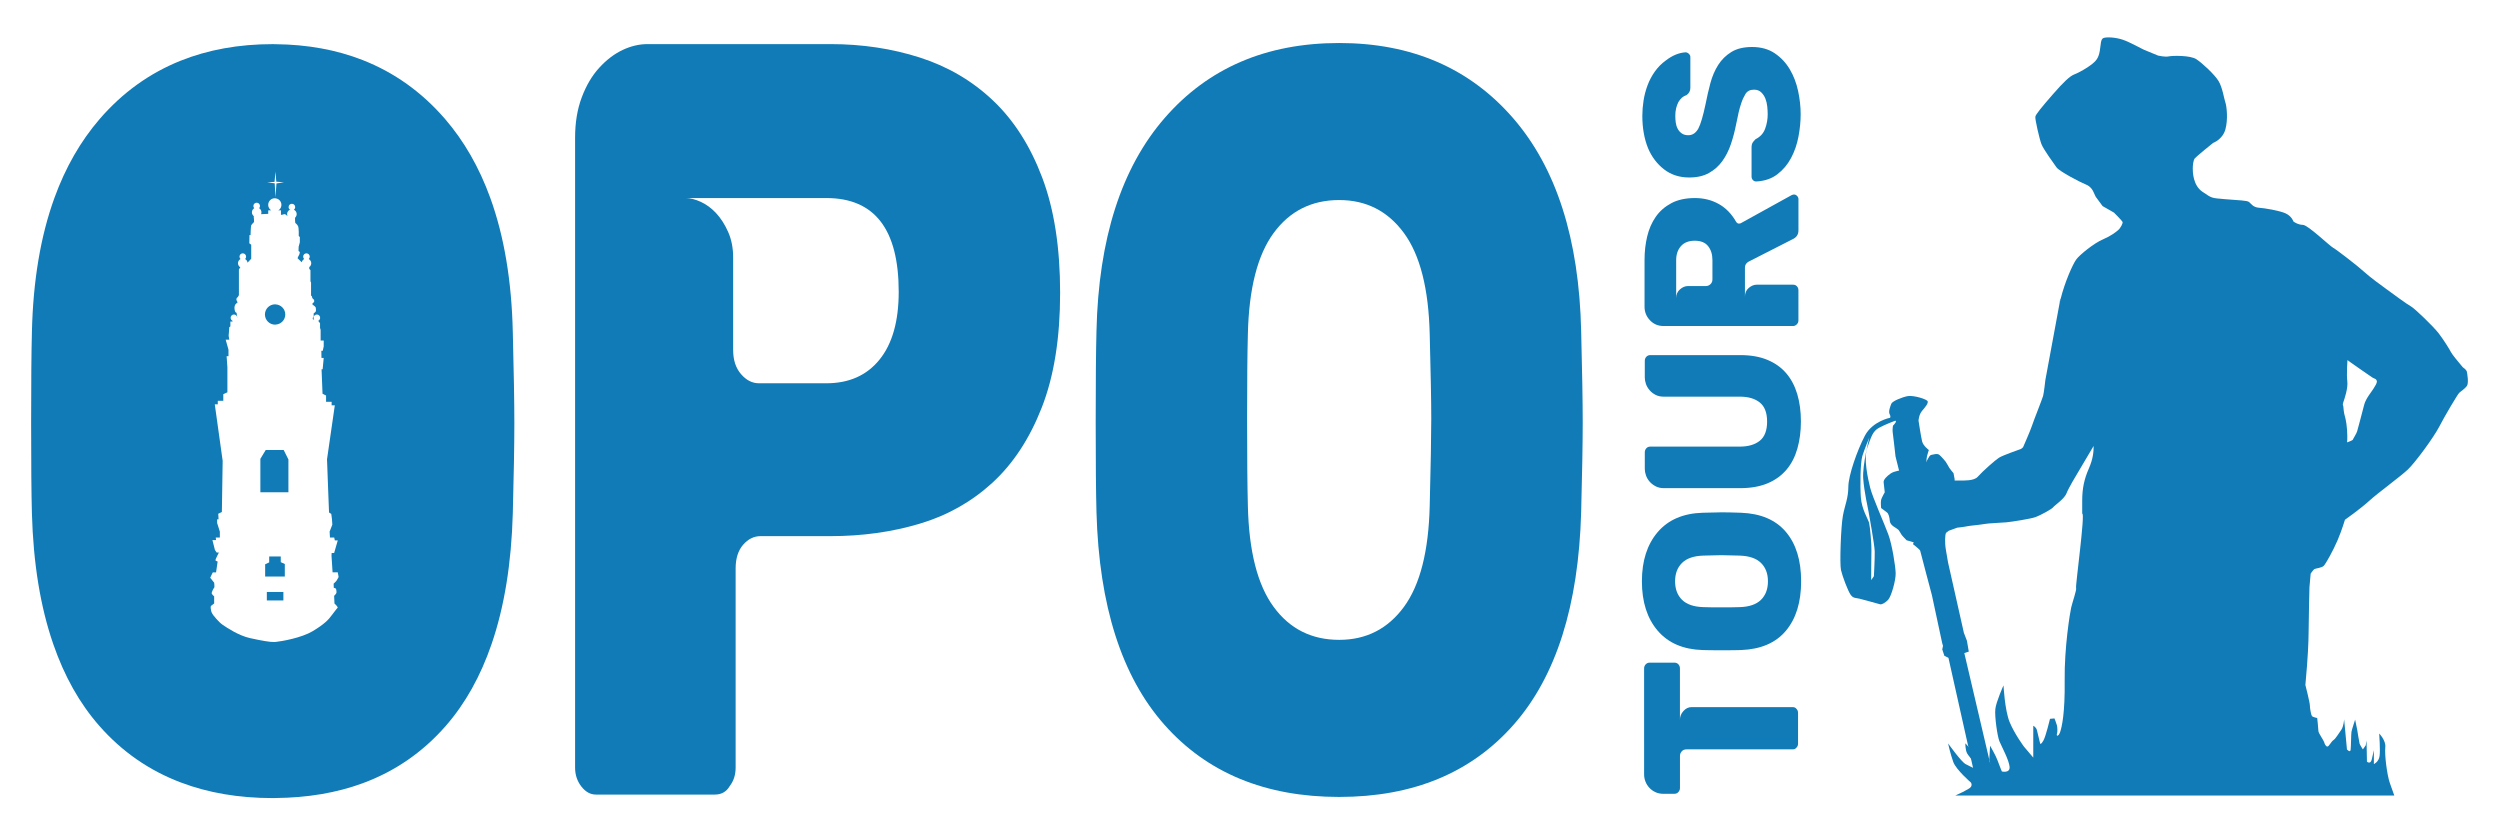 <?xml version="1.0" encoding="utf-8"?>
<!-- Generator: Adobe Illustrator 23.0.1, SVG Export Plug-In . SVG Version: 6.00 Build 0)  -->
<svg width="400" height="133" version="1.1" id="Layer_6" xmlns="http://www.w3.org/2000/svg" xmlns:xlink="http://www.w3.org/1999/xlink" x="0px" y="0px"
	 viewBox="0 0 803.87 266.64" style="enable-background:new 0 0 803.87 266.64;" xml:space="preserve">
<style type="text/css">
	.st0{fill:#107BB6;}
	.st1{display:none;fill:none;}
</style>
<path class="st0" d="M793.21,119.2c-0.13-0.66-1.31-1.44-1.31-1.44l-1.31-1.58c0,0-2.1-2.49-2.49-3.28
	c-0.39-0.78-2.23-3.8-3.94-6.03c-1.7-2.23-7.86-8.13-8.91-8.66c-1.05-0.52-6.56-4.59-8-5.64c-1.45-1.05-5.25-3.8-7.09-5.51
	c-1.83-1.7-8.79-7.08-9.97-7.73c-1.18-0.66-8.13-7.35-9.7-7.35c-1.58,0-3.02-1.05-3.02-1.05s-0.52-1.7-2.49-2.62
	c-1.97-0.92-6.82-1.71-8.66-1.84c-1.83-0.13-2.49-1.31-3.14-1.83c-0.66-0.53-3.15-0.53-7.74-0.92c-4.59-0.4-4.07-0.26-7.22-2.36
	c-3.14-2.1-3.14-6.56-3.14-7.48s0.13-2.62,0.65-3.28c0.53-0.65,5.9-4.98,5.9-4.98s3.02-1.05,3.94-4.33c0.92-3.28,0.39-7.61,0-8.66
	c-0.4-1.05-0.92-4.85-2.23-6.95c-1.31-2.1-5.12-5.64-7.08-6.95c-1.97-1.31-7.74-1.18-8.92-0.92s-3.41-0.26-3.41-0.26
	s-4.07-1.71-4.46-1.84c-0.4-0.13-4.59-2.49-6.94-3.28c-2.35-0.78-5.26-0.91-6.18-0.52c-0.92,0.39-0.79,1.97-1.18,4.2
	c-0.39,2.23-1.18,3.14-2.49,4.19s-4.2,2.76-5.64,3.28c-1.44,0.53-3.41,2.36-6.95,6.43s-5.51,6.43-5.63,7.21
	c-0.13,0.79,1.3,7.09,1.96,8.79c0.65,1.71,3.93,6.17,4.85,7.48c0.92,1.31,7.74,4.85,9.44,5.51c1.71,0.65,2.36,2.23,2.36,2.23
	l0.79,1.7l2.23,3.02l3.67,2.1c0,0,2.62,2.62,2.76,3.01c0.13,0.4-0.66,1.97-1.45,2.63c-0.78,0.65-2.23,1.83-4.98,3.01
	c-2.76,1.18-7.35,4.86-8.49,6.43c-1.06,1.45-3.63,7.08-5.05,12.8c-0.12,0.46-0.22,0.93-0.32,1.39l-4.54,24.52
	c0,0-0.46,4.14-0.73,5.14c-0.27,0.99-3.17,8.26-3.62,9.7c-0.46,1.44-2.81,6.77-2.81,6.77s-0.36,0.45-0.81,0.63s-5.7,1.98-6.97,2.79
	c-1.26,0.82-5.04,4.15-6.84,6.14c-1.19,1.32-4.42,1.18-5.72,1.18c-1.31,0-1.68,0-1.68,0v-0.46l-0.36-1.91c0,0-1.08-1.24-1.35-1.7
	c-0.27-0.45-0.9-1.62-1.17-1.98c-0.27-0.36-1.27-1.53-1.99-2.17c-0.72-0.63-2.07-0.09-2.71,0c-0.63,0.09-1.44,2.26-1.89,2.8
	c-0.45,0.54-2.35,0.81-2.98,0.99s-2.71,0.91-3.7,1c-0.99,0.09-3.25,0.36-4.42,1.17c-1.17,0.81-2.35,1.98-2.26,2.8
	c0.09,0.81,0.36,3.25,0.36,3.25s-0.99,1.71-1.17,2.43c-0.18,0.72,0,2.62,0,2.62s1.35,0.99,1.9,1.44c0.54,0.45,0.81,1.63,0.9,2.71
	c0.09,1.08,1.17,1.8,1.53,1.99c0.36,0.18,1.27,0.9,1.27,0.9s0.81,1.17,0.9,1.44c0.09,0.27,1.71,1.9,1.71,1.9s2.44,0.63,3.34,1.08
	c0.9,0.45,2.8,0.27,3.7,0c0.9-0.27,3.25-1.17,3.52-1.62c0.27-0.46,2.98-2.53,2.98-2.53l2.71-0.99c0,0,2.52-0.27,3.24-0.46
	c0.73-0.18,4.16-0.45,5.51-0.72c1.35-0.27,5.14-0.36,7.04-0.54c1.89-0.18,7.87-1.13,9.4-1.68c1.54-0.55,5.31-2.62,5.67-3.16
	c0.36-0.54,3.63-2.7,4.29-4.48c0.63-1.7,3.49-6.4,3.49-6.4l5.23-8.84c0,1.84-0.13,4.07-1.57,7.34c-1.44,3.28-2.1,6.3-2.1,10.23v4.2
	c1.05-0.52-2.23,23.35-1.97,23.87c0.27,0.53-1.18,4.59-1.57,6.3c-0.39,1.7-2.23,12.85-2.1,23.48c0.13,10.62-0.92,14.95-1.44,16.52
	c-0.53,1.58-1.31,1.45-1.05,0.66c0.26-0.79,0.13-2.23,0-2.76c-0.13-0.52-0.79-2.23-0.79-2.23l-1.44,0.14c0,0-1.31,5.5-2.1,6.95
	c-0.79,1.44-1.05,1.05-1.05,1.05s-0.79-3.28-1.05-4.33s-1.18-1.44-1.18-1.44v10.23l-3.01-3.55c0,0-3.02-4.06-4.59-7.87
	c-1.57-3.8-1.97-11.8-1.97-11.8s-2.36,5.25-2.63,7.61c-0.26,2.36,0.66,8.79,1.32,10.36c0.65,1.57,3.14,6.16,3.27,8.26
	c0.14,2.1-2.49,1.45-2.49,1.45s-0.92-2.23-1.44-3.68c-0.52-1.44-2.34-4.59-2.34-4.59l-0.28,4.59c0,0,1.05,2.36-0.92,1.18
	c-1.97-1.18-6.76-6.55-6.76-6.55s-0.06,2.09,0.59,3.27c0.64,1.14,4.72,5.74,4.98,6.03c-0.24-0.1-4.1-1.85-5.5-2.62
	c-1.4-0.76-5.38-6.32-5.63-6.66c0.06,0.3,0.82,3.63,1.69,6.01c0.92,2.49,5.64,6.56,5.64,6.56s0.53,0.65,0,1.44
	c-0.52,0.79-4.98,2.75-4.98,2.75h141.13c0,0-0.53-1.44-1.44-4.06c-0.92-2.63-1.71-9.18-1.45-11.41c0.27-2.23-1.96-4.46-1.96-4.46
	s0.39,5.24,0.13,7.21c-0.27,1.97-1.84,2.62-1.84,2.62v-4.46c0,0-0.26,1.05-0.66,2.89c-0.39,1.84-1.57,0.79-1.57,0.79l-0.13-6.82
	l-0.26,1.57l-0.92,1.31c0,0-0.92-1.44-1.05-1.83c-0.13-0.4-0.75-4.36-0.75-4.36l-0.69-3.38c0,0-1.05,3.15-1.18,3.93
	c-0.13,0.79-0.13,4.72-0.27,5.77c-0.13,1.05-1.18-0.13-1.18-0.13l-0.91-9.7c0,0-0.14,2.36-0.92,3.41c-0.79,1.05-1.71,2.75-2.49,3.28
	c-0.79,0.52-1.45,2.09-1.97,2.09c-0.53,0-0.92-0.91-1.05-1.44c-0.13-0.52-1.84-2.88-1.84-3.54s-0.39-4.2-0.39-4.2
	s-1.44-0.26-1.71-0.65c-0.26-0.4-0.65-2.49-0.65-3.41s-1.44-6.56-1.44-6.56s0.39-4.85,0.52-6.17c0.13-1.31,0.52-7.47,0.52-11.01
	s0.27-14.3,0.27-14.3l0.39-4.33c0,0,0.79-1.18,1.18-1.44s2.36-0.39,3.02-1.05c0.65-0.66,3.01-4.85,4.46-8.26
	c1.44-3.41,2.36-6.56,2.36-6.56s4.85-3.41,7.74-6.03c2.88-2.63,10.1-7.87,12.46-10.1c2.36-2.23,8.26-10.23,10.1-13.77
	c1.83-3.55,5.9-10.37,6.42-10.89c0.53-0.53,1.84-1.31,2.49-2.23C793.87,122.87,793.35,119.85,793.21,119.2z M763.15,124.71
	c-0.4,0.69-2.46,3.14-2.95,5.11c-0.5,1.97-1.39,5.31-1.39,5.31s-0.68,2.56-0.88,3.25c-0.19,0.69-1.28,2.36-1.37,2.66
	c-0.1,0.29-1.87,0.88-1.87,0.88s0.19-0.98,0-4.03c-0.2-3.05-0.79-4.62-0.89-5.12c-0.1-0.49-0.29-1.77-0.29-2.26s-0.4-0.49,0-1.57
	c0.39-1.09,1.55-4.53,1.26-6.69c-0.28-2.17,0.05-6.79,0.05-6.79s2.13,1.57,3.6,2.56c1.48,0.98,3.64,2.56,4.43,3.05
	s1.08,0.29,1.38,0.98C764.52,122.74,763.54,124.02,763.15,124.71z"/>
<path class="st0" d="M662.55,95.93c-0.12,0.46-0.22,0.93-0.32,1.39l0.22-1.6L662.55,95.93z"/>
<path class="st0" d="M640.66,248.27l-9.04-38.6l1.44-0.47l-0.6-3.49l-0.98-2.55l-5.09-22.63c0,0-0.22-1.27-0.69-4.02
	c-0.47-2.75-0.18-4.87-0.05-5.32c0.14-0.46-1.88-2.72-2.71-6.28c-0.83-3.56-2.88-11.69-3.23-13.7c-0.35-2.01-0.34-3.86-0.08-4.88
	c0.26-1.02,0.59-1.95,0.59-1.95s-1.81-1.32-2.17-2.78c-0.36-1.46-1.15-6.66-1.15-6.66s0.07-1.86,1.12-3.13
	c1.06-1.27,1.97-2.3,1.84-3.04c-0.13-0.74-4.6-2.04-6.39-1.73c-1.8,0.31-4.98,1.62-5.31,2.44c-0.33,0.82-1.01,2.57-0.55,3.36
	s0.14,1.17,0.14,1.17s-5.63,1.08-8.09,5.75c-2.46,4.67-5.31,12.78-5.33,16.48c-0.02,3.7-1.09,5.74-1.74,9.22
	c-0.65,3.49-1.08,15.53-0.62,17.52c0.45,1.99,2.26,6.79,3.11,7.95c0.85,1.16,1.47,0.94,2.83,1.25c1.36,0.31,6.06,1.68,6.62,1.8
	c0.56,0.12,1.57-0.38,2.58-1.42c1.02-1.05,2.51-6.31,2.44-8.58c-0.07-2.27-1.12-9.06-2.36-12.44c-1.23-3.38-5.13-12.07-5.86-15.1
	c-0.74-3.03-2.15-9.32-0.9-12.8c1.25-3.48,1.7-5.3,3.79-6.42c2.09-1.12,4.89-2.15,4.89-2.15s0.56-0.31,0.53,0.13
	c-0.03,0.44-0.96,1.36-0.96,1.36s-0.2,1.34-0.1,1.98c0.11,0.63,0.92,7.89,0.92,7.89l4.99,19.93c0,0,1.02,5.7,1.11,6.45
	c0.09,0.75-0.49,1.83-0.49,1.83s2.27,1.79,2.32,2.1c0.05,0.32,3.76,14.26,3.76,14.26l3.31,15.43l0.27,0.93l-0.24,1.13l0.68,2.06
	l1.31,0.65l9.71,43.44 M599.11,153.55c0.31,4.3,1.57,9.74,1.71,10.59c0.15,0.85,1.94,10.66,1.99,12.83
	c0.05,2.17-0.26,7.99-0.26,7.99l-0.88,1.24c0,0,0.03-8.06,0.09-9.59c0.06-1.53-0.43-7.54-0.75-8.79c-0.32-1.25-2.35-4.27-2.65-8.14
	c-0.29-3.87-0.16-11.29,0.47-13.36c0.62-2.07,2.24-5.94,2.24-5.94S598.8,149.25,599.11,153.55z"/>
<g>
	<path class="st0" d="M528.66,214.6c0-0.52,0.18-0.96,0.53-1.32s0.77-0.53,1.25-0.53h7.96c0.52,0,0.95,0.18,1.28,0.53
		c0.33,0.36,0.5,0.79,0.5,1.32v16.5c0-1.04,0.38-1.98,1.14-2.81c0.76-0.83,1.61-1.24,2.56-1.24h32.57c0.52,0,0.92,0.19,1.21,0.57
		c0.33,0.33,0.5,0.76,0.5,1.28v9.88c0,0.52-0.17,0.95-0.5,1.28c-0.28,0.38-0.69,0.57-1.21,0.57h-34.13c-0.66,0-1.18,0.21-1.56,0.64
		c-0.38,0.43-0.57,0.92-0.57,1.49v10.31c0,0.47-0.17,0.9-0.5,1.28c-0.33,0.38-0.76,0.57-1.28,0.57h-3.63c-0.9,0-1.73-0.18-2.49-0.53
		c-0.76-0.36-1.41-0.83-1.96-1.42c-0.54-0.59-0.96-1.26-1.24-1.99c-0.28-0.73-0.43-1.48-0.43-2.24V214.6z"/>
	<path class="st0" d="M579.15,186.58c0,6.73-1.64,12.04-4.91,15.93c-3.27,3.89-8.08,5.95-14.43,6.19c-1.33,0.05-3.37,0.07-6.12,0.07
		c-2.75,0-4.81-0.02-6.19-0.07c-6.26-0.19-11.08-2.26-14.47-6.22c-3.39-3.96-5.08-9.25-5.08-15.89c0-6.59,1.7-11.86,5.08-15.82
		c3.39-3.96,8.21-6.03,14.47-6.22c2.75-0.09,4.81-0.14,6.19-0.14c1.42,0,3.46,0.05,6.12,0.14c6.35,0.24,11.16,2.29,14.43,6.15
		C577.51,174.55,579.15,179.85,579.15,186.58z M568.48,186.58c0-2.46-0.75-4.43-2.24-5.9c-1.49-1.47-3.78-2.25-6.86-2.35
		c-2.75-0.09-4.72-0.14-5.9-0.14c-1.18,0-3.1,0.05-5.76,0.14c-3.08,0.09-5.37,0.88-6.86,2.35c-1.49,1.47-2.24,3.44-2.24,5.9
		c0,2.51,0.75,4.5,2.24,5.97c1.49,1.47,3.78,2.25,6.86,2.35c1.33,0.05,3.25,0.07,5.76,0.07c2.56,0,4.53-0.02,5.9-0.07
		c3.08-0.09,5.37-0.88,6.86-2.35C567.73,191.08,568.48,189.09,568.48,186.58z"/>
	<path class="st0" d="M559.59,156.64h-24.6c-1,0-1.87-0.2-2.63-0.6c-0.76-0.4-1.4-0.9-1.92-1.49c-0.52-0.59-0.91-1.25-1.17-1.99
		c-0.26-0.73-0.39-1.43-0.39-2.1v-5.33c0-0.52,0.17-0.96,0.5-1.32c0.33-0.36,0.76-0.53,1.28-0.53h28.8c2.7,0,4.84-0.63,6.4-1.88
		c1.56-1.25,2.35-3.31,2.35-6.15s-0.78-4.89-2.35-6.15c-1.56-1.26-3.7-1.88-6.4-1.88h-24.53c-1,0-1.87-0.2-2.63-0.6
		c-0.76-0.4-1.4-0.91-1.92-1.53c-0.52-0.62-0.9-1.28-1.14-1.99c-0.24-0.71-0.36-1.4-0.36-2.06v-5.33c0-0.52,0.17-0.96,0.5-1.32
		c0.33-0.36,0.76-0.53,1.28-0.53h28.94c3.37,0,6.27,0.51,8.71,1.53c2.44,1.02,4.46,2.45,6.04,4.3c1.59,1.85,2.77,4.09,3.56,6.72
		c0.78,2.63,1.17,5.56,1.17,8.78c0,3.18-0.38,6.09-1.14,8.75c-0.76,2.66-1.93,4.92-3.52,6.79c-1.59,1.87-3.61,3.33-6.08,4.37
		C565.87,156.12,562.96,156.64,559.59,156.64z"/>
	<path class="st0" d="M578.29,63.71v10.03c0,1.33-0.62,2.28-1.85,2.84l-14.22,7.25c-0.76,0.43-1.14,1.07-1.14,1.92v9.31
		c0-1.18,0.42-2.12,1.24-2.81c0.83-0.69,1.67-1.03,2.52-1.03h11.73c0.52,0,0.92,0.17,1.21,0.5c0.33,0.33,0.5,0.76,0.5,1.28v9.74
		c0,0.47-0.18,0.89-0.53,1.24s-0.75,0.53-1.17,0.53h-41.67c-1.75,0-3.21-0.62-4.37-1.85c-1.16-1.23-1.74-2.68-1.74-4.34V83.27
		c0-2.65,0.28-5.18,0.85-7.57c0.57-2.39,1.49-4.5,2.77-6.33c1.28-1.82,2.95-3.28,5.01-4.37c2.06-1.09,4.59-1.64,7.57-1.64
		c2.84,0,5.4,0.64,7.68,1.92c2.28,1.28,4.12,3.18,5.55,5.69c0.24,0.38,0.52,0.58,0.85,0.6c0.33,0.02,0.59-0.04,0.78-0.18l16.21-8.96
		c0.28-0.14,0.55-0.21,0.78-0.21c0.38,0,0.71,0.15,1,0.46C578.15,62.99,578.29,63.33,578.29,63.71z M544.94,77.08
		c-1.94,0-3.42,0.58-4.44,1.74c-1.02,1.16-1.53,2.67-1.53,4.52v12.23c0-1.18,0.4-2.13,1.21-2.84c0.81-0.71,1.66-1.07,2.56-1.07h5.76
		c0.57,0,1.07-0.2,1.49-0.6c0.43-0.4,0.64-0.91,0.64-1.53v-6.19c0-1.85-0.46-3.35-1.39-4.52C548.32,77.66,546.89,77.08,544.94,77.08
		z"/>
	<path class="st0" d="M563.36,14.79c2.89,0,5.33,0.68,7.32,2.03c1.99,1.35,3.6,3.07,4.83,5.15c1.23,2.09,2.12,4.41,2.67,6.97
		c0.54,2.56,0.82,5.05,0.82,7.47c0,2.32-0.24,4.73-0.71,7.22c-0.47,2.49-1.27,4.78-2.38,6.86c-1.11,2.09-2.58,3.83-4.41,5.23
		c-1.82,1.4-4.09,2.17-6.79,2.31c-0.43,0-0.78-0.15-1.07-0.46c-0.28-0.31-0.43-0.68-0.43-1.1V47c0-0.28,0.02-0.53,0.07-0.75
		c0.05-0.21,0.12-0.41,0.21-0.6c0.19-0.33,0.52-0.73,1-1.21c1.52-0.76,2.55-1.88,3.09-3.38c0.55-1.49,0.82-3.05,0.82-4.66
		c0-0.71-0.05-1.53-0.14-2.45c-0.09-0.92-0.3-1.78-0.6-2.56c-0.31-0.78-0.76-1.46-1.35-2.03s-1.36-0.85-2.31-0.85
		c-1.28,0-2.2,0.47-2.77,1.42c-0.57,0.95-1.02,1.94-1.35,2.99c-0.28,0.81-0.56,1.77-0.82,2.88c-0.26,1.11-0.53,2.41-0.82,3.88
		c-0.43,2.18-0.98,4.29-1.67,6.33c-0.69,2.04-1.6,3.85-2.74,5.44c-1.14,1.59-2.57,2.87-4.3,3.84c-1.73,0.97-3.85,1.46-6.36,1.46
		c-3.13,0-5.82-0.86-8.07-2.6c-2.25-1.73-3.97-3.99-5.16-6.79c-1.23-3.03-1.85-6.52-1.85-10.45c0-1.56,0.13-3.19,0.39-4.87
		c0.26-1.68,0.69-3.32,1.28-4.91c0.59-1.59,1.38-3.07,2.35-4.44c0.97-1.37,2.14-2.56,3.52-3.56c2.09-1.61,4.2-2.49,6.33-2.63
		c0.38,0,0.74,0.15,1.07,0.46c0.33,0.31,0.5,0.65,0.5,1.03v9.95c0,1-0.43,1.78-1.28,2.35c-1,0.28-1.85,1.02-2.56,2.2
		c-0.66,1.28-1,2.75-1,4.41c0,0.71,0.05,1.43,0.14,2.17c0.1,0.74,0.31,1.41,0.64,2.03c0.33,0.62,0.77,1.11,1.32,1.49
		c0.54,0.38,1.24,0.57,2.1,0.57c1.33,0,2.39-0.71,3.2-2.13c0.76-1.42,1.54-4.08,2.35-7.96c0.43-2.23,0.94-4.44,1.53-6.65
		c0.59-2.2,1.43-4.16,2.52-5.87c1.09-1.71,2.5-3.09,4.23-4.16C558.44,15.33,560.66,14.79,563.36,14.79z"/>
</g>
<g>
	<g>
		<path class="st0" d="M340.88,93.82c0,14.54-1.96,26.83-5.89,36.87c-3.92,10.04-9.23,18.12-15.92,24.24
			c-6.69,6.12-14.49,10.51-23.41,13.16c-8.92,2.66-18.46,3.98-28.62,3.98h-22.47c-2.14,0-4.01,0.92-5.62,2.77
			c-1.6,1.85-2.41,4.39-2.41,7.62v64.05c0,2.31-0.63,4.27-1.87,5.89c-1.07,1.85-2.67,2.77-4.81,2.77h-38.25
			c-1.78,0-3.34-0.87-4.68-2.6c-1.34-1.73-2.01-3.75-2.01-6.06V43.97c0-4.85,0.71-9.18,2.14-12.98c1.43-3.81,3.3-6.98,5.62-9.52
			c2.32-2.54,4.82-4.44,7.49-5.71c2.68-1.27,5.35-1.9,8.03-1.9h58.85c10.17,0,19.75,1.44,28.76,4.33c9,2.89,16.85,7.5,23.54,13.85
			c6.69,6.35,11.95,14.6,15.78,24.76C338.96,66.94,340.88,79.28,340.88,93.82z M288.98,93.48c0-20.08-7.76-30.12-23.27-30.12H220.5
			c1.43,0,3.03,0.41,4.81,1.21c1.78,0.81,3.43,2.02,4.95,3.64c1.51,1.62,2.81,3.64,3.88,6.06c1.07,2.42,1.6,5.14,1.6,8.14v29.78
			c0,3.24,0.84,5.83,2.54,7.79c1.69,1.96,3.61,2.94,5.75,2.94h21.67c7.31,0,13.02-2.54,17.12-7.62
			C286.93,110.21,288.98,102.94,288.98,93.48z"/>
	</g>
</g>
<g>
	<path class="st0" d="M430.61,255.93c-23.76,0-42.5-7.74-56.21-23.23c-13.72-15.49-21-38.27-21.83-68.35
		c-0.17-6.28-0.25-15.94-0.25-28.96c0-13.02,0.08-22.78,0.25-29.29c0.67-29.63,7.99-52.47,21.96-68.52
		c13.97-16.05,32.66-24.07,56.09-24.07c23.25,0,41.87,8.03,55.84,24.07c13.97,16.05,21.29,38.89,21.96,68.52
		c0.33,13.02,0.5,22.79,0.5,29.29c0,6.73-0.17,16.39-0.5,28.96c-0.84,30.08-8.07,52.86-21.71,68.35
		C473.06,248.18,454.37,255.93,430.61,255.93z M430.61,205.42c8.7,0,15.64-3.54,20.83-10.61c5.18-7.07,7.94-17.9,8.28-32.49
		c0.33-13.02,0.5-22.33,0.5-27.95c0-5.61-0.17-14.7-0.5-27.27c-0.34-14.59-3.1-25.42-8.28-32.49C446.25,67.54,439.31,64,430.61,64
		c-8.87,0-15.9,3.54-21.08,10.61c-5.19,7.07-7.95,17.9-8.28,32.49c-0.17,6.29-0.25,15.38-0.25,27.27c0,12.12,0.08,21.44,0.25,27.95
		c0.33,14.59,3.09,25.42,8.28,32.49C414.71,201.89,421.74,205.42,430.61,205.42z"/>
</g>
<path class="st1" d="M108.61,195.04c0,0-0.85,0.96-1.91,2.43c-1.06,1.48-2.45,2.95-6.21,5.19c-3.49,2.09-9.9,3.25-11.88,3.43v-13.34
	h2.51v-2.73h-2.51v-4.95h2.97v-4.03l-1.3-0.61v-1.82h-1.67v-20.64h4.13v-10.55l-1.52-3.04h-2.61v-40.33
	c1.73-0.08,3.12-1.49,3.12-3.25s-1.39-3.17-3.12-3.25v-34.1c1.06,0.12,1.88,1.01,1.88,2.1c0,0.52-0.19,1-0.51,1.37
	c-0.1,0.12-0.22,0.23-0.34,0.32c-0.01,0.01-0.01,0.01-0.01,0.01l-0.39,0.06h1.1v1.43h0.4c0,0,0.15-0.11,0.65-0.19
	c0.49-0.08,0.91,0.53,0.91,0.53h0.13c-0.07-0.17-0.11-0.36-0.11-0.57c0-0.54,0.28-1.02,0.71-1.3c0.02-0.01,0.03-0.02,0.05-0.03
	l0.36,0.05c-0.08-0.03-0.15-0.07-0.21-0.12c-0.26-0.19-0.43-0.5-0.43-0.85c0-0.59,0.47-1.06,1.06-1.06c0.58,0,1.06,0.47,1.06,1.06
	c0,0.35-0.17,0.66-0.43,0.85c0.53,0.24,0.91,0.78,0.91,1.4c0,0.44-0.19,0.84-0.48,1.11c0,0.01,0,0.01,0,0.01
	c-0.12,0.19,0,0.75-0.04,0.86c-0.03,0.12,0.08,0.88,0.08,0.88s0.57,0.41,0.88,1.02c0.3,0.61,0.22,3.16,0.22,3.16l0.35,0.34v1.71
	l-0.38,1.41l-0.04,1.37c0,0,0.38,0.23,0.42,0.38c0.03,0.15-0.19,0.8-0.19,0.8l-0.34,0.64l-0.2,0.5l1.35,1.31
	c0.09-0.44,0.37-0.81,0.75-1.03c0.01-0.01,0.02-0.01,0.03-0.02l-0.03-0.03c-0.19-0.19-0.3-0.45-0.3-0.74c0-0.58,0.47-1.06,1.06-1.06
	c0.58,0,1.06,0.48,1.06,1.06c0,0.25-0.09,0.48-0.23,0.66c-0.03,0.04-0.06,0.08-0.1,0.11c0.03,0.02,0.07,0.04,0.1,0.06
	c0.43,0.28,0.71,0.75,0.71,1.29c0,0.51-0.25,0.96-0.63,1.24c0,0.12-0.04,0.46,0,0.57c0.04,0.12,0.38,0.42,0.38,0.42v3.54l0.19,0.49
	v4.15c0,0,0.3,0.15,0.3,0.37c0,0.23,0.16,0.5,0.16,0.5l0.53,0.53v0.69l-0.5,0.34l-0.03,0.46c0,0,1.02,0.64,1.06,1.02
	s0.11,0.95,0,1.18s-0.68,0.65-0.68,0.65v0.95l-0.27,0.42l-0.04,0.45l0.5,0.23c-0.14-0.18-0.23-0.4-0.23-0.65
	c0-0.58,0.48-1.06,1.06-1.06c0.59,0,1.06,0.48,1.06,1.06c0,0.42-0.24,0.79-0.6,0.96c0.02,0.06,0.04,0.1,0.04,0.1l0.53,0.69v1.49
	l0.19,0.64v3.43h0.99v1.9l-0.31,1.41h-0.45l0.04,2.28h0.72l-0.34,3.65h-0.35l0.31,7.87l1.14,0.57v2.02h1.79v1.14h1.02l-2.51,17.38
	l0.04,0.95l0.36,9.63l0.25,6.49l0.72,0.46l0.23,1.75l0.11,1.71l-0.87,2.23l0.11,1.91h1.37l0.19,0.92h0.95l-1.17,4.06h-0.8
	l-0.04,0.92l0.34,5.28h1.67l0.27,1.53c0,0-0.53,0.91-0.65,1.14c-0.11,0.22-0.95,0.98-0.95,0.98l0.04,1.3c0,0,0.76,0.22,0.76,0.45
	c0,0.17,0.13,0.57,0.13,0.92v0.02c0,0.12-0.01,0.23-0.05,0.32c-0.16,0.38-0.72,0.91-0.72,0.91l0.11,2.47
	C107.55,193.74,108.46,194.54,108.61,195.04z"/>
<path class="st1" d="M85.19,100.8c0,1.81,1.46,3.27,3.27,3.27c0.05,0,0.1-0.01,0.15-0.02v40.33h-3.17l-1.72,2.84v10.75h4.89v20.64
	h-2.05v1.9l-1.3,0.61v3.95h3.35v4.95H85.8v2.73h2.81v13.34c-0.15,0.02-0.28,0.03-0.38,0.03c-1.36,0.05-4.07-0.43-7.8-1.25
	c-3.73-0.81-7.59-3.44-8.88-4.32c-1.3-0.89-2.99-3.08-2.99-3.08s-0.56-0.81-0.66-1.32c-0.1-0.51-0.31-1.46,0-1.69
	c0.3-0.23,0.96-0.74,0.96-0.74v-2.28c0,0-0.81-0.71-0.81-1.02c0-0.3,0.61-1.62,0.81-1.77c0.2-0.15,0-1.62,0-1.62l-1.27-1.58
	l0.82-1.72h1.06l0.51-3.5c0,0-0.71-0.2-0.71-0.46c0-0.25,1.11-2.43,1.11-2.43h-0.71l-0.56-0.81l-0.81-3.2h1.17l-0.1-0.81h1.32v-1.91
	l-0.87-2.75v-1.19h0.46l-0.1-1.8l1.16-0.56l0.1-6.34l0.15-9.63l0.01-0.46l-2.54-18.2h0.97v-1.12h1.77v-2.13l1.32-0.61v-8.01
	l-0.25-3.6h0.6v-2.08l-0.91-3.24h1.17l-0.21-1.22l0.21-2.79l0.35-0.25v-1.57h0.71c0,0-0.03-0.11-0.06-0.26
	c-0.34-0.17-0.57-0.53-0.57-0.94c0-0.58,0.48-1.06,1.06-1.06c0.54,0,0.98,0.4,1.05,0.92l0.14-0.03c-0.03,0-0.15,0-0.2-0.36
	c-0.05-0.4-0.15-1.11-0.15-1.11s-0.4,0.15-0.61-0.86c-0.2-1.02,0.1-1.73,0.41-1.98c0.3-0.26,0.56-0.51,0.56-0.51
	s-0.41-0.51-0.41-0.96c0-0.46,0.41-0.66,0.41-0.66s0.4-0.56,0.4-0.71c0-0.15,0-3.86,0-3.86v-4.36l0.45-0.69
	c-0.44-0.27-0.74-0.76-0.74-1.32c0-0.57,0.31-1.07,0.78-1.33c0.01-0.01,0.02-0.01,0.03-0.02c-0.01,0-0.02-0.01-0.02-0.02
	c-0.19-0.19-0.31-0.45-0.31-0.75c0-0.58,0.47-1.06,1.06-1.06c0.59,0,1.06,0.48,1.06,1.06c0,0.11-0.01,0.21-0.04,0.31
	c-0.05,0.18-0.15,0.34-0.29,0.46c0.07,0.04,0.14,0.08,0.2,0.13c0.33,0.25,0.55,0.63,0.6,1.05l1.18-1.27v-4.51l-0.61-0.45l0.05-2.64
	h0.35c0,0,0.06-2.84,0.21-3.14c0.15-0.31,0.91-1.07,0.91-1.07s-0.02-1.61-0.15-1.75l0.19-0.06C81.29,68.98,81,68.5,81,67.94
	s0.3-1.05,0.75-1.32c-0.17-0.19-0.28-0.43-0.28-0.71c0-0.58,0.48-1.06,1.07-1.06c0.58,0,1.06,0.48,1.06,1.06
	c0,0.28-0.11,0.52-0.28,0.71c0.45,0.27,0.75,0.76,0.75,1.32c0,0.23-0.04,0.44-0.13,0.63l0.11-0.03c0.11,0,2.2-0.1,2.2-0.1V67.3
	l0.94,0.01c-0.57-0.38-0.95-1.03-0.95-1.76c0-1.18,0.95-2.13,2.12-2.13c0.09,0,0.17,0.02,0.25,0.03v34.1
	c-0.05-0.01-0.1-0.02-0.15-0.02C86.65,97.53,85.19,98.99,85.19,100.8z"/>
<polygon class="st0" points="91.58,181.04 91.58,185.07 85.26,185.07 85.26,181.12 86.56,180.51 86.56,178.61 90.28,178.61 
	90.28,180.43 "/>
<path class="st0" d="M164.89,106.46c-0.37-16.5-2.79-30.88-7.25-43.17c-3.55-9.78-8.39-18.23-14.53-25.35
	c-7.5-8.67-16.35-14.98-26.53-18.96c-8.41-3.29-17.73-4.99-27.97-5.09c-0.31,0-0.6-0.02-0.91-0.02c-10.93,0-20.81,1.8-29.67,5.35
	c-9.97,4-18.64,10.23-25.98,18.72c-6.14,7.12-10.99,15.57-14.54,25.35c-4.46,12.29-6.88,26.67-7.25,43.17
	c-0.17,6.52-0.25,16.28-0.25,29.3s0.08,22.67,0.25,28.96c0.44,16.12,2.74,30.12,6.86,42.05c3.56,10.33,8.49,19.11,14.81,26.3
	c7.27,8.28,15.98,14.32,26.1,18.17c8.81,3.36,18.7,5.06,29.67,5.06c0.31,0,0.6-0.02,0.91-0.02c10.29-0.09,19.61-1.67,27.97-4.74
	c10.43-3.84,19.36-9.98,26.77-18.47c6.28-7.19,11.17-15.97,14.72-26.3c4.09-11.93,6.38-25.93,6.82-42.05
	c0.33-12.57,0.5-22.23,0.5-28.96C165.39,129.25,165.22,119.49,164.89,106.46z M88.28,58.15l0.31-3.3l0.02,0.33v0.01l0.23,2.91
	l2.48,0.2l-2.43,0.36l-0.28,4.12v0.01l-0.02,0.38l-0.26-4.56l-2.43-0.26L88.28,58.15z M107.32,188.65c0,0,0.76,0.22,0.76,0.45
	c0,0.17,0.13,0.57,0.13,0.92v0.02c0,0.12-0.01,0.23-0.05,0.32c-0.16,0.38-0.72,0.91-0.72,0.91l0.11,2.47c0,0,0.91,0.8,1.06,1.3
	c0,0-0.85,0.96-1.91,2.43c-1.06,1.48-2.45,2.95-6.21,5.19c-3.49,2.09-9.9,3.25-11.88,3.43c-0.15,0.02-0.28,0.03-0.38,0.03
	c-1.36,0.05-4.07-0.43-7.8-1.25c-3.73-0.81-7.59-3.44-8.88-4.32c-1.3-0.89-2.99-3.08-2.99-3.08s-0.56-0.81-0.66-1.32
	c-0.1-0.51-0.31-1.46,0-1.69c0.3-0.23,0.96-0.74,0.96-0.74v-2.28c0,0-0.81-0.71-0.81-1.02c0-0.3,0.61-1.62,0.81-1.77
	c0.2-0.15,0-1.62,0-1.62l-1.27-1.58l0.82-1.72h1.06l0.51-3.5c0,0-0.71-0.2-0.71-0.46c0-0.25,1.11-2.43,1.11-2.43h-0.71l-0.56-0.81
	l-0.81-3.2h1.17l-0.1-0.81h1.32v-1.91l-0.87-2.75v-1.19h0.46l-0.1-1.8l1.16-0.56l0.1-6.34l0.15-9.63l0.01-0.46l-2.54-18.2h0.97
	v-1.12h1.77v-2.13l1.32-0.61v-8.01l-0.25-3.6h0.6v-2.08l-0.91-3.24h1.17l-0.21-1.22l0.21-2.79l0.35-0.25v-1.57h0.71
	c0,0-0.03-0.11-0.06-0.26c-0.34-0.17-0.57-0.53-0.57-0.94c0-0.58,0.48-1.06,1.06-1.06c0.54,0,0.98,0.4,1.05,0.92l0.14-0.03
	c-0.03,0-0.15,0-0.2-0.36c-0.05-0.4-0.15-1.11-0.15-1.11s-0.4,0.15-0.61-0.86c-0.2-1.02,0.1-1.73,0.41-1.98
	c0.3-0.26,0.56-0.51,0.56-0.51s-0.41-0.51-0.41-0.96c0-0.46,0.41-0.66,0.41-0.66s0.4-0.56,0.4-0.71c0-0.15,0-3.86,0-3.86v-4.36
	l0.45-0.69c-0.44-0.27-0.74-0.76-0.74-1.32c0-0.57,0.31-1.07,0.78-1.33c0.01-0.01,0.02-0.01,0.03-0.02c-0.01,0-0.02-0.01-0.02-0.02
	c-0.19-0.19-0.31-0.45-0.31-0.75c0-0.58,0.47-1.06,1.06-1.06c0.59,0,1.06,0.48,1.06,1.06c0,0.11-0.01,0.21-0.04,0.31
	c-0.05,0.18-0.15,0.34-0.29,0.46c0.07,0.04,0.14,0.08,0.2,0.13c0.33,0.25,0.55,0.63,0.6,1.05l1.18-1.27v-4.51l-0.61-0.45l0.05-2.64
	h0.35c0,0,0.06-2.84,0.21-3.14c0.15-0.31,0.91-1.07,0.91-1.07s-0.02-1.61-0.15-1.75l0.19-0.06C81.29,68.98,81,68.5,81,67.94
	s0.3-1.05,0.75-1.32c-0.17-0.19-0.28-0.43-0.28-0.71c0-0.58,0.48-1.06,1.07-1.06c0.58,0,1.06,0.48,1.06,1.06
	c0,0.28-0.11,0.52-0.28,0.71c0.45,0.27,0.75,0.76,0.75,1.32c0,0.23-0.04,0.44-0.13,0.63l0.11-0.03c0.11,0,2.2-0.1,2.2-0.1V67.3
	l0.94,0.01c-0.57-0.38-0.95-1.03-0.95-1.76c0-1.18,0.95-2.13,2.12-2.13c0.09,0,0.17,0.02,0.25,0.03c1.06,0.12,1.88,1.01,1.88,2.1
	c0,0.52-0.19,1-0.51,1.37c-0.1,0.12-0.22,0.23-0.34,0.32c-0.01,0.01-0.01,0.01-0.01,0.01l-0.39,0.06h1.1v1.43h0.4
	c0,0,0.15-0.11,0.65-0.19c0.49-0.08,0.91,0.53,0.91,0.53h0.13c-0.07-0.17-0.11-0.36-0.11-0.57c0-0.54,0.28-1.02,0.71-1.3
	c0.02-0.01,0.03-0.02,0.05-0.03l0.36,0.05c-0.08-0.03-0.15-0.07-0.21-0.12c-0.26-0.19-0.43-0.5-0.43-0.85
	c0-0.59,0.47-1.06,1.06-1.06c0.58,0,1.06,0.47,1.06,1.06c0,0.35-0.17,0.66-0.43,0.85c0.53,0.24,0.91,0.78,0.91,1.4
	c0,0.44-0.19,0.84-0.48,1.11c0,0.01,0,0.01,0,0.01c-0.12,0.19,0,0.75-0.04,0.86c-0.03,0.12,0.08,0.88,0.08,0.88s0.57,0.41,0.88,1.02
	c0.3,0.61,0.22,3.16,0.22,3.16l0.35,0.34v1.71l-0.38,1.41l-0.04,1.37c0,0,0.38,0.23,0.42,0.38c0.03,0.15-0.19,0.8-0.19,0.8
	l-0.34,0.64l-0.2,0.5l1.35,1.31c0.09-0.44,0.37-0.81,0.75-1.03c0.01-0.01,0.02-0.01,0.03-0.02l-0.03-0.03
	c-0.19-0.19-0.3-0.45-0.3-0.74c0-0.58,0.47-1.06,1.06-1.06c0.58,0,1.06,0.48,1.06,1.06c0,0.25-0.09,0.48-0.23,0.66
	c-0.03,0.04-0.06,0.08-0.1,0.11c0.03,0.02,0.07,0.04,0.1,0.06c0.43,0.28,0.71,0.75,0.71,1.29c0,0.51-0.25,0.96-0.63,1.24
	c0,0.12-0.04,0.46,0,0.57c0.04,0.12,0.38,0.42,0.38,0.42v3.54l0.19,0.49v4.15c0,0,0.3,0.15,0.3,0.37c0,0.23,0.16,0.5,0.16,0.5
	l0.53,0.53v0.69l-0.5,0.34l-0.03,0.46c0,0,1.02,0.64,1.06,1.02s0.11,0.95,0,1.18s-0.68,0.65-0.68,0.65v0.95l-0.27,0.42l-0.04,0.45
	l0.5,0.23c-0.14-0.18-0.23-0.4-0.23-0.65c0-0.58,0.48-1.06,1.06-1.06c0.59,0,1.06,0.48,1.06,1.06c0,0.42-0.24,0.79-0.6,0.96
	c0.02,0.06,0.04,0.1,0.04,0.1l0.53,0.69v1.49l0.19,0.64v3.43h0.99v1.9l-0.31,1.41h-0.45l0.04,2.28h0.72l-0.34,3.65h-0.35l0.31,7.87
	l1.14,0.57v2.02h1.79v1.14h1.02l-2.51,17.38l0.04,0.95l0.36,9.63l0.25,6.49l0.72,0.46l0.23,1.75l0.11,1.71l-0.87,2.23l0.11,1.91
	h1.37l0.19,0.92h0.95l-1.17,4.06h-0.8l-0.04,0.92l0.34,5.28h1.67l0.27,1.53c0,0-0.53,0.91-0.65,1.14c-0.11,0.22-0.95,0.98-0.95,0.98
	L107.32,188.65z"/>
<polygon class="st0" points="92.74,147.42 92.74,157.97 83.72,157.97 83.72,147.22 85.44,144.38 91.22,144.38 "/>
<path class="st0" d="M91.73,100.8c0,1.76-1.39,3.17-3.12,3.25c-0.05,0.01-0.1,0.02-0.15,0.02c-1.81,0-3.27-1.46-3.27-3.27
	s1.46-3.27,3.27-3.27c0.05,0,0.1,0.01,0.15,0.02C90.34,97.63,91.73,99.04,91.73,100.8z"/>
<rect x="85.8" y="190.02" class="st0" width="5.32" height="2.73"/>
</svg>
